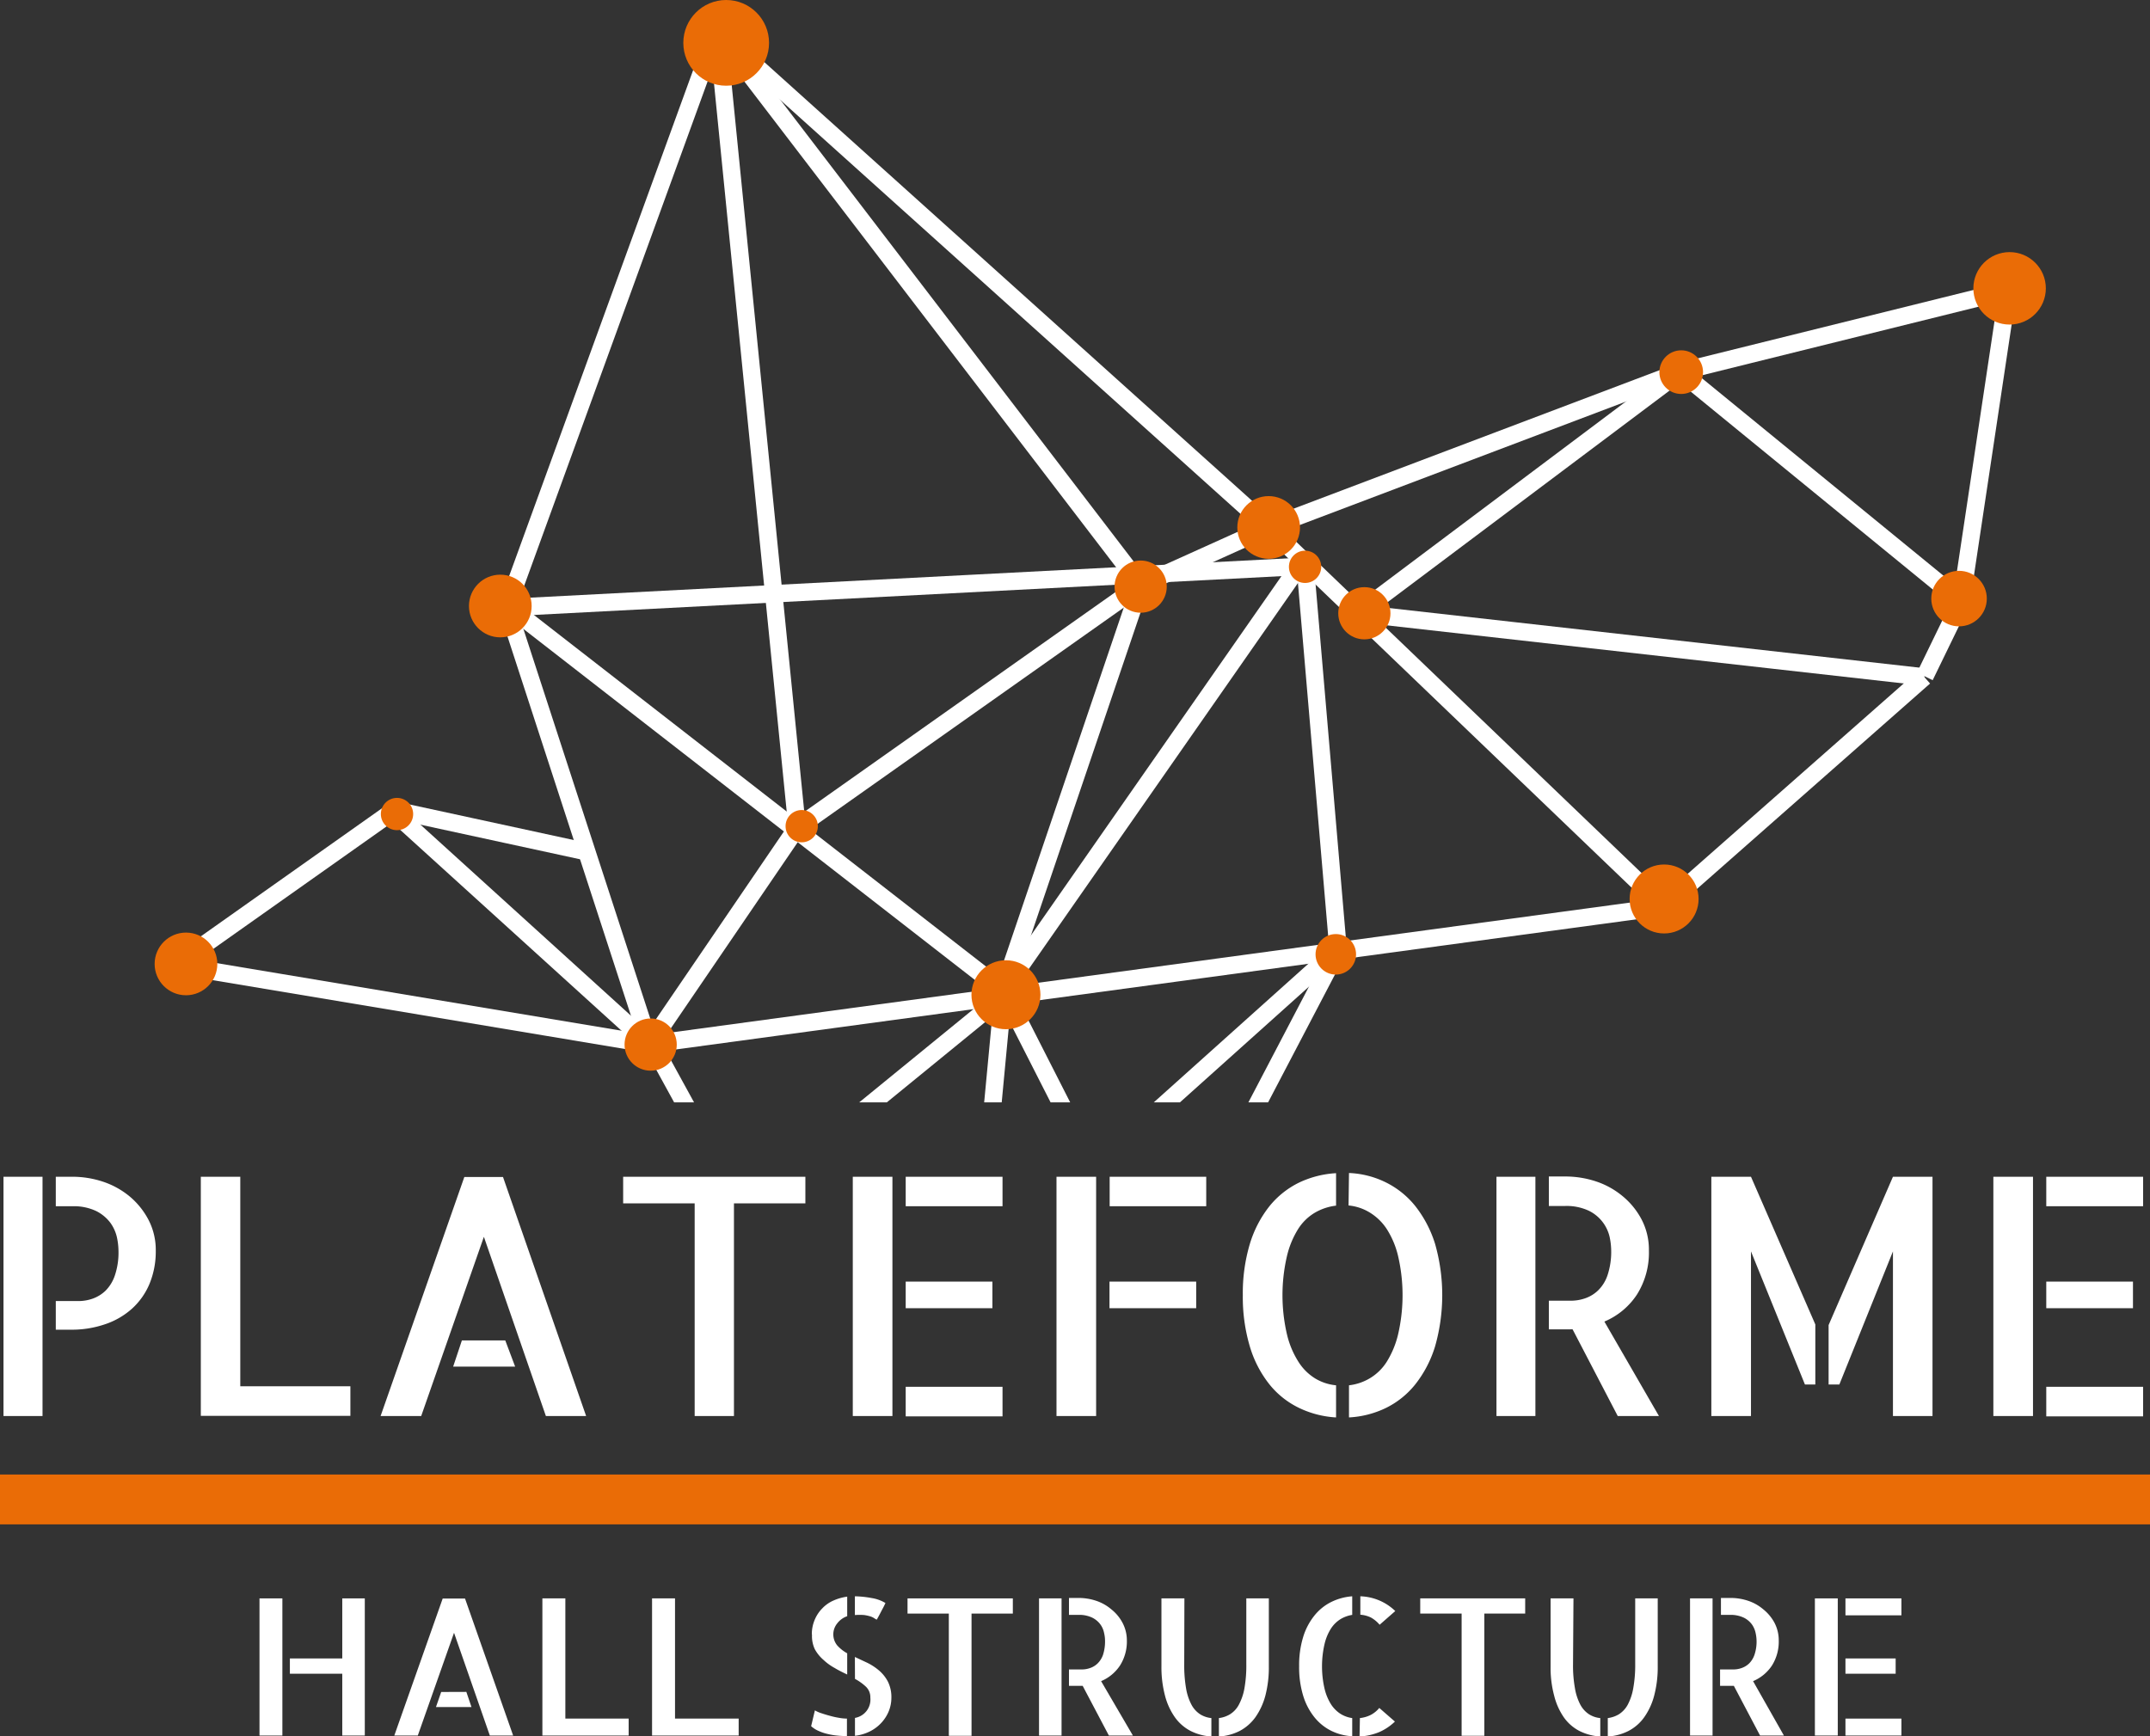 <svg xmlns="http://www.w3.org/2000/svg" xmlns:xlink="http://www.w3.org/1999/xlink" viewBox="0 0 246.24 198.91"><rect x="0" y="0" width="246.24" height="198.91" fill="#333333" stroke="none"/><defs><style>.cls-1,.cls-5{fill:none;}.cls-2{fill:#fff;}.cls-3{fill:#ea6c06;}.cls-4{clip-path:url(#clip-path);}.cls-5{stroke:#fff;stroke-miterlimit:10;stroke-width:2px;}</style><clipPath id="clip-path" transform="translate(0 -16.45)"><rect class="cls-1" x="0.86" width="258.02" height="142.73"/></clipPath></defs><title>logo-gccd-light</title><g id="Calque_2" data-name="Calque 2"><g id="Calque_1-2" data-name="Calque 1"><path class="cls-2" d="M.4,151.25H4.87v27.41H.4Zm7.89,0a11.17,11.17,0,0,1,3.46.55,9.47,9.47,0,0,1,3.07,1.68A8.82,8.82,0,0,1,17,156.17a7.48,7.48,0,0,1,.84,3.56,9.7,9.7,0,0,1-.71,3.77,8,8,0,0,1-2,2.85,8.77,8.77,0,0,1-3.05,1.78,11.75,11.75,0,0,1-3.94.64H6.39v-3.28H9a4.85,4.85,0,0,0,1.62-.28,4.09,4.09,0,0,0,1.47-.91,4.5,4.5,0,0,0,1.07-1.76,8.21,8.21,0,0,0,.41-2.81,7.85,7.85,0,0,0-.18-1.55,4.56,4.56,0,0,0-.76-1.67A4.62,4.62,0,0,0,11,155.17a6,6,0,0,0-2.75-.54H6.39v-3.38Z" transform="translate(0 -16.45)"/><path class="cls-2" d="M27.52,151.25v24H40.13v3.39H23V151.25Z" transform="translate(0 -16.45)"/><path class="cls-2" d="M67.13,178.66H62.52l-7.1-20.53-7.18,20.53H43.59l9.59-27.38h4.43ZM57.87,170,59,173h-7.1l1-3Z" transform="translate(0 -16.45)"/><path class="cls-2" d="M92.24,151.25v3.05H84.06v24.36h-4.5V154.3H71.37v-3.05Z" transform="translate(0 -16.45)"/><path class="cls-2" d="M97.67,151.25h4.54v27.41H97.67Zm17.15,0v3.38H103.73v-3.38Zm-1.16,15.06h-9.93v-3.05h9.93Zm-9.93,9h11.09v3.39H103.73Z" transform="translate(0 -16.45)"/><path class="cls-2" d="M121,151.25h4.54v27.41H121Zm17.15,0v3.38H127.09v-3.38ZM137,166.31h-9.93v-3.05H137Z" transform="translate(0 -16.45)"/><path class="cls-2" d="M142.34,164.82a19.73,19.73,0,0,1,.8-5.86,13,13,0,0,1,2.23-4.31,10,10,0,0,1,3.39-2.72,11.35,11.35,0,0,1,4.26-1.09v3.72a6.24,6.24,0,0,0-2.38.78,5.71,5.71,0,0,0-1.94,1.86,10.25,10.25,0,0,0-1.3,3.12,19.82,19.82,0,0,0,0,9,10.21,10.21,0,0,0,1.32,3.14,5.93,5.93,0,0,0,1.95,1.92,5.65,5.65,0,0,0,2.35.76v3.68a11.21,11.21,0,0,1-4.24-1.09,9.81,9.81,0,0,1-3.41-2.72,12.83,12.83,0,0,1-2.23-4.33A19.86,19.86,0,0,1,142.34,164.82Zm12.16-14a10.46,10.46,0,0,1,4.23,1.08,10,10,0,0,1,3.38,2.73,13.43,13.43,0,0,1,2.25,4.31,21.42,21.42,0,0,1,0,11.74,13.23,13.23,0,0,1-2.25,4.33,9.86,9.86,0,0,1-3.37,2.72,11,11,0,0,1-4.24,1.09v-3.68a6,6,0,0,0,2.38-.8,5.81,5.81,0,0,0,1.94-1.89,10.53,10.53,0,0,0,1.3-3.13,19.9,19.9,0,0,0,0-9,10,10,0,0,0-1.32-3.12,6.17,6.17,0,0,0-2-1.9,5.65,5.65,0,0,0-2.35-.76Z" transform="translate(0 -16.45)"/><path class="cls-2" d="M171.39,151.25h4.46v27.41h-4.46ZM190,178.66h-4.72l-5.17-9.93a1.1,1.1,0,0,0-.25,0l-.39,0h-2.08v-3.28h2.53a5,5,0,0,0,1.64-.28,4,4,0,0,0,1.48-.91,4.4,4.4,0,0,0,1.08-1.76,8.47,8.47,0,0,0,.41-2.81,7.85,7.85,0,0,0-.18-1.55,4.44,4.44,0,0,0-2.39-3,6,6,0,0,0-2.75-.54h-1.82v-3.38h1.9a11.17,11.17,0,0,1,3.46.55,9.32,9.32,0,0,1,3.06,1.68,8.7,8.7,0,0,1,2.2,2.69,7.48,7.48,0,0,1,.84,3.56,9,9,0,0,1-1.38,5.06,8.32,8.32,0,0,1-3.72,3.08Z" transform="translate(0 -16.45)"/><path class="cls-2" d="M196,151.25h4.54l7.37,16.92v6.88h-1.19l-6.18-15.25v18.86H196Zm20.8,0h4.53v27.41h-4.53V159.8l-6.14,15.25h-1.23v-6.81Z" transform="translate(0 -16.45)"/><path class="cls-2" d="M228.3,151.25h4.54v27.41H228.3Zm17.15,0v3.38H234.36v-3.38Zm-1.16,15.06h-9.93v-3.05h9.93Zm-9.93,9h11.09v3.39H234.36Z" transform="translate(0 -16.45)"/><rect class="cls-3" y="168.91" width="246.24" height="5.71"/><path class="cls-2" d="M29.72,199.55h2.62v15.71H29.72Zm12.06,0v15.71H39.2v-7.08h-6v-1.75h6v-6.88Z" transform="translate(0 -16.45)"/><path class="cls-2" d="M58.77,215.26H56.1L52,203.49l-4.15,11.77H45.16l5.54-15.69h2.56Zm-5.36-5L54,212H49.93l.6-1.73Z" transform="translate(0 -16.45)"/><path class="cls-2" d="M64.75,199.55v13.77H72v1.94H62.12V199.55Z" transform="translate(0 -16.45)"/><path class="cls-2" d="M77.31,199.55v13.77H84.6v1.94H74.68V199.55Z" transform="translate(0 -16.45)"/><path class="cls-2" d="M93.33,212.38a3.67,3.67,0,0,0,.76.33q.47.16,1,.3a8.79,8.79,0,0,0,1,.22,5.11,5.11,0,0,0,.92.09H97v2h0a9.63,9.63,0,0,1-1.06-.05,7.13,7.13,0,0,1-1.11-.18,5.27,5.27,0,0,1-1.06-.35,3.15,3.15,0,0,1-.87-.55Zm-.35-8.7a4.13,4.13,0,0,1,.33-1.68,4.06,4.06,0,0,1,.87-1.31,3.94,3.94,0,0,1,1.29-.9,5.83,5.83,0,0,1,1.56-.44v2.24a2.4,2.4,0,0,0-1.14.82,2,2,0,0,0,0,2.53,4.37,4.37,0,0,0,1.14.9v2.43c-.48-.23-1-.48-1.42-.74a6.06,6.06,0,0,1-1.29-.93,4.44,4.44,0,0,1-1-1.23A3.54,3.54,0,0,1,93,203.68Zm7.42-1.7a1.51,1.51,0,0,1-.26-.15,1.91,1.91,0,0,0-.43-.21,5.15,5.15,0,0,0-.71-.16,6.23,6.23,0,0,0-1.09,0v-2.15a11.59,11.59,0,0,1,1.92.2,4.35,4.35,0,0,1,1.58.57c-.08.18-.18.39-.3.61s-.22.42-.32.61-.19.36-.26.48A1.48,1.48,0,0,1,100.4,202Zm-2.49,4.28,1.45.68a6.51,6.51,0,0,1,1.34.89,4.3,4.3,0,0,1,1,1.27,4,4,0,0,1,.39,1.85,4.12,4.12,0,0,1-.29,1.5,4.38,4.38,0,0,1-.82,1.31,4.52,4.52,0,0,1-1.3,1,5.1,5.1,0,0,1-1.76.53v-2.05a2.13,2.13,0,0,0,1.76-2.32,1.67,1.67,0,0,0-.49-1.24,5.93,5.93,0,0,0-1.27-.91Z" transform="translate(0 -16.45)"/><path class="cls-2" d="M116,199.55v1.74h-4.73v14h-2.6v-14h-4.73v-1.74Z" transform="translate(0 -16.45)"/><path class="cls-2" d="M119,199.55h2.58v15.71H119Zm10.75,15.71H127l-3-5.69h-1.57v-1.88h1.47a2.81,2.81,0,0,0,.94-.16,2.26,2.26,0,0,0,.86-.52,2.57,2.57,0,0,0,.63-1,5,5,0,0,0,.23-1.61,3.84,3.84,0,0,0-.11-.89,2.44,2.44,0,0,0-.44-1,2.54,2.54,0,0,0-.93-.76,3.43,3.43,0,0,0-1.59-.31h-1.06v-1.94h1.1a6.29,6.29,0,0,1,2,.32,5.24,5.24,0,0,1,1.77,1,4.85,4.85,0,0,1,1.27,1.54,4.3,4.3,0,0,1,.49,2,5.14,5.14,0,0,1-.8,2.9,4.85,4.85,0,0,1-2.15,1.77Z" transform="translate(0 -16.45)"/><path class="cls-2" d="M135.63,207.07a15.59,15.59,0,0,0,.21,2.78,6.18,6.18,0,0,0,.62,1.88,3,3,0,0,0,1,1.1,3,3,0,0,0,1.28.43v2.11a6.11,6.11,0,0,1-2.37-.63,5.07,5.07,0,0,1-1.8-1.56,7.58,7.58,0,0,1-1.14-2.48,12.75,12.75,0,0,1-.41-3.37v-7.78h2.63Zm9.69-7.52v7.78a12.77,12.77,0,0,1-.4,3.37,7.8,7.8,0,0,1-1.15,2.48,5.24,5.24,0,0,1-1.8,1.56,6,6,0,0,1-2.37.63v-2.11a3.19,3.19,0,0,0,1.28-.44,2.88,2.88,0,0,0,1-1.08,6.3,6.3,0,0,0,.64-1.86,14.89,14.89,0,0,0,.22-2.81v-7.52Z" transform="translate(0 -16.45)"/><path class="cls-2" d="M148.79,207.33a11,11,0,0,1,.46-3.35,7.3,7.3,0,0,1,1.28-2.45,5.75,5.75,0,0,1,1.92-1.56,6.54,6.54,0,0,1,2.42-.66v2.13a3.73,3.73,0,0,0-1.33.48,3.53,3.53,0,0,0-1.1,1.08,5.75,5.75,0,0,0-.74,1.78,11.4,11.4,0,0,0,0,5.11,6,6,0,0,0,.74,1.79,3.67,3.67,0,0,0,1.11,1.11,3.44,3.44,0,0,0,1.32.47v2.08a6.15,6.15,0,0,1-2.42-.63,5.75,5.75,0,0,1-1.92-1.56,7.35,7.35,0,0,1-1.28-2.46A11.14,11.14,0,0,1,148.79,207.33Zm9.22-4.76a3.62,3.62,0,0,0-1-.83,3.34,3.34,0,0,0-1.21-.32v-2.11A6,6,0,0,1,159.8,201Zm-2.26,10.69a3.65,3.65,0,0,0,1.22-.35,3.16,3.16,0,0,0,1-.81l1.79,1.56a6.11,6.11,0,0,1-1.83,1.22,6.86,6.86,0,0,1-2.22.49Z" transform="translate(0 -16.45)"/><path class="cls-2" d="M174.68,199.55v1.74H170v14h-2.6v-14h-4.74v-1.74Z" transform="translate(0 -16.45)"/><path class="cls-2" d="M180.16,207.07a14.62,14.62,0,0,0,.22,2.78,6.18,6.18,0,0,0,.62,1.88,3,3,0,0,0,1,1.1,2.91,2.91,0,0,0,1.28.43v2.11a6.12,6.12,0,0,1-2.38-.63,5,5,0,0,1-1.79-1.56A7.58,7.58,0,0,1,178,210.7a12.35,12.35,0,0,1-.41-3.37v-7.78h2.62Zm9.7-7.52v7.78a12.75,12.75,0,0,1-.41,3.37,7.59,7.59,0,0,1-1.15,2.48,5.07,5.07,0,0,1-1.8,1.56,6,6,0,0,1-2.36.63v-2.11a3.25,3.25,0,0,0,1.28-.44,3,3,0,0,0,1-1.08,6.31,6.31,0,0,0,.63-1.86,14.8,14.8,0,0,0,.23-2.81v-7.52Z" transform="translate(0 -16.45)"/><path class="cls-2" d="M193.56,199.55h2.58v15.71h-2.58Zm10.75,15.71h-2.73l-3-5.69H197v-1.88h1.46a2.87,2.87,0,0,0,1-.16,2.34,2.34,0,0,0,.86-.52,2.56,2.56,0,0,0,.62-1,4.71,4.71,0,0,0,.24-1.61,4.48,4.48,0,0,0-.11-.89,2.59,2.59,0,0,0-.44-1,2.54,2.54,0,0,0-.93-.76,3.51,3.51,0,0,0-1.6-.31h-1v-1.94h1.1a6.29,6.29,0,0,1,2,.32,5.24,5.24,0,0,1,1.77,1,5,5,0,0,1,1.27,1.54,4.3,4.3,0,0,1,.48,2,5.14,5.14,0,0,1-.79,2.9,4.85,4.85,0,0,1-2.15,1.77Z" transform="translate(0 -16.45)"/><path class="cls-2" d="M207.86,199.55h2.62v15.71h-2.62Zm9.91,0v1.94h-6.41v-1.94Zm-.66,8.63h-5.75v-1.75h5.75Zm-5.75,5.14h6.41v1.94h-6.41Z" transform="translate(0 -16.45)"/><g class="cls-4"><line class="cls-5" x1="44.72" y1="92.7" x2="74.38" y2="119.62"/><line class="cls-5" x1="191.78" y1="103.71" x2="74.38" y2="119.62"/><line class="cls-5" x1="20.08" y1="110.55" x2="45.21" y2="92.78"/><line class="cls-5" x1="58.08" y1="69.55" x2="74.38" y2="119.62"/><line class="cls-5" x1="44.72" y1="92.7" x2="67.08" y2="97.55"/><line class="cls-5" x1="57.08" y1="68.55" x2="114.87" y2="113.49"/><line class="cls-5" x1="74.38" y1="119.62" x2="91.29" y2="94.81"/><line class="cls-5" x1="224.62" y1="68.9" x2="220.45" y2="77.48"/><line class="cls-5" x1="220.39" y1="77.55" x2="190.56" y2="103.84"/><line class="cls-5" x1="145.3" y1="60.42" x2="190.56" y2="103.84"/><line class="cls-5" x1="155.55" y1="70.26" x2="220.39" y2="77.55"/><line class="cls-5" x1="114.87" y1="113.49" x2="149.1" y2="64.4"/><line class="cls-5" x1="59.08" y1="69.55" x2="149.03" y2="64.88"/><line class="cls-5" x1="145.3" y1="60.42" x2="129.06" y2="67.75"/><line class="cls-5" x1="58.08" y1="69.55" x2="82.08" y2="3.55"/><line class="cls-5" x1="145.3" y1="60.42" x2="82.08" y2="3.55"/><line class="cls-5" x1="91.29" y1="94.81" x2="82.08" y2="2.55"/><line class="cls-5" x1="114.87" y1="113.49" x2="130.64" y2="67.01"/><line class="cls-5" x1="91.29" y1="94.81" x2="130.64" y2="67.01"/><line class="cls-5" x1="82.08" y1="3.55" x2="130.64" y2="67.01"/><line class="cls-5" x1="155.55" y1="70.26" x2="192.43" y2="42.58"/><line class="cls-5" x1="224.62" y1="68.9" x2="192.43" y2="42.58"/><line class="cls-5" x1="145.3" y1="60.42" x2="192.43" y2="42.58"/><line class="cls-5" x1="224.62" y1="68.9" x2="230" y2="33.07"/><line class="cls-5" x1="192.43" y1="42.58" x2="230.48" y2="33.14"/><line class="cls-5" x1="20.08" y1="110.55" x2="74.38" y2="119.62"/><line class="cls-5" x1="149.5" y1="64.95" x2="153.23" y2="108.5"/><line class="cls-5" x1="74.67" y1="119.57" x2="85.04" y2="138.48"/><line class="cls-5" x1="114.93" y1="114.08" x2="85.04" y2="138.48"/><line class="cls-5" x1="96.02" y1="129.33" x2="111.88" y2="145.8"/><line class="cls-5" x1="153.36" y1="108.59" x2="111.88" y2="145.8"/><line class="cls-5" x1="114.93" y1="113.47" x2="111.88" y2="145.8"/><line class="cls-5" x1="132.62" y1="148.24" x2="114.93" y2="113.47"/><line class="cls-5" x1="153.36" y1="108.59" x2="132.62" y2="148.24"/><circle class="cls-3" cx="230.16" cy="33.03" r="4.15"/><circle class="cls-3" cx="224.37" cy="68.57" r="3.18"/><circle class="cls-3" cx="192.55" cy="42.63" r="2.5"/><circle class="cls-3" cx="190.59" cy="102.98" r="3.95"/><circle class="cls-3" cx="130.64" cy="67.2" r="2.99"/><circle class="cls-3" cx="156.26" cy="70.25" r="2.99"/><circle class="cls-3" cx="91.82" cy="94.64" r="1.85"/><circle class="cls-3" cx="45.47" cy="93.25" r="1.85"/><circle class="cls-3" cx="145.3" cy="60.42" r="3.59"/><circle class="cls-3" cx="57.3" cy="69.42" r="3.59"/><circle class="cls-3" cx="21.3" cy="110.42" r="3.59"/><circle class="cls-3" cx="149.47" cy="64.93" r="1.85"/><circle class="cls-3" cx="74.52" cy="119.66" r="2.99"/><circle class="cls-3" cx="115.21" cy="113.95" r="3.95"/><circle class="cls-3" cx="83.17" cy="4.91" r="4.91"/><circle class="cls-3" cx="152.99" cy="109.32" r="2.32"/><line class="cls-5" x1="85.04" y1="138.48" x2="111.88" y2="145.8"/></g></g></g></svg>